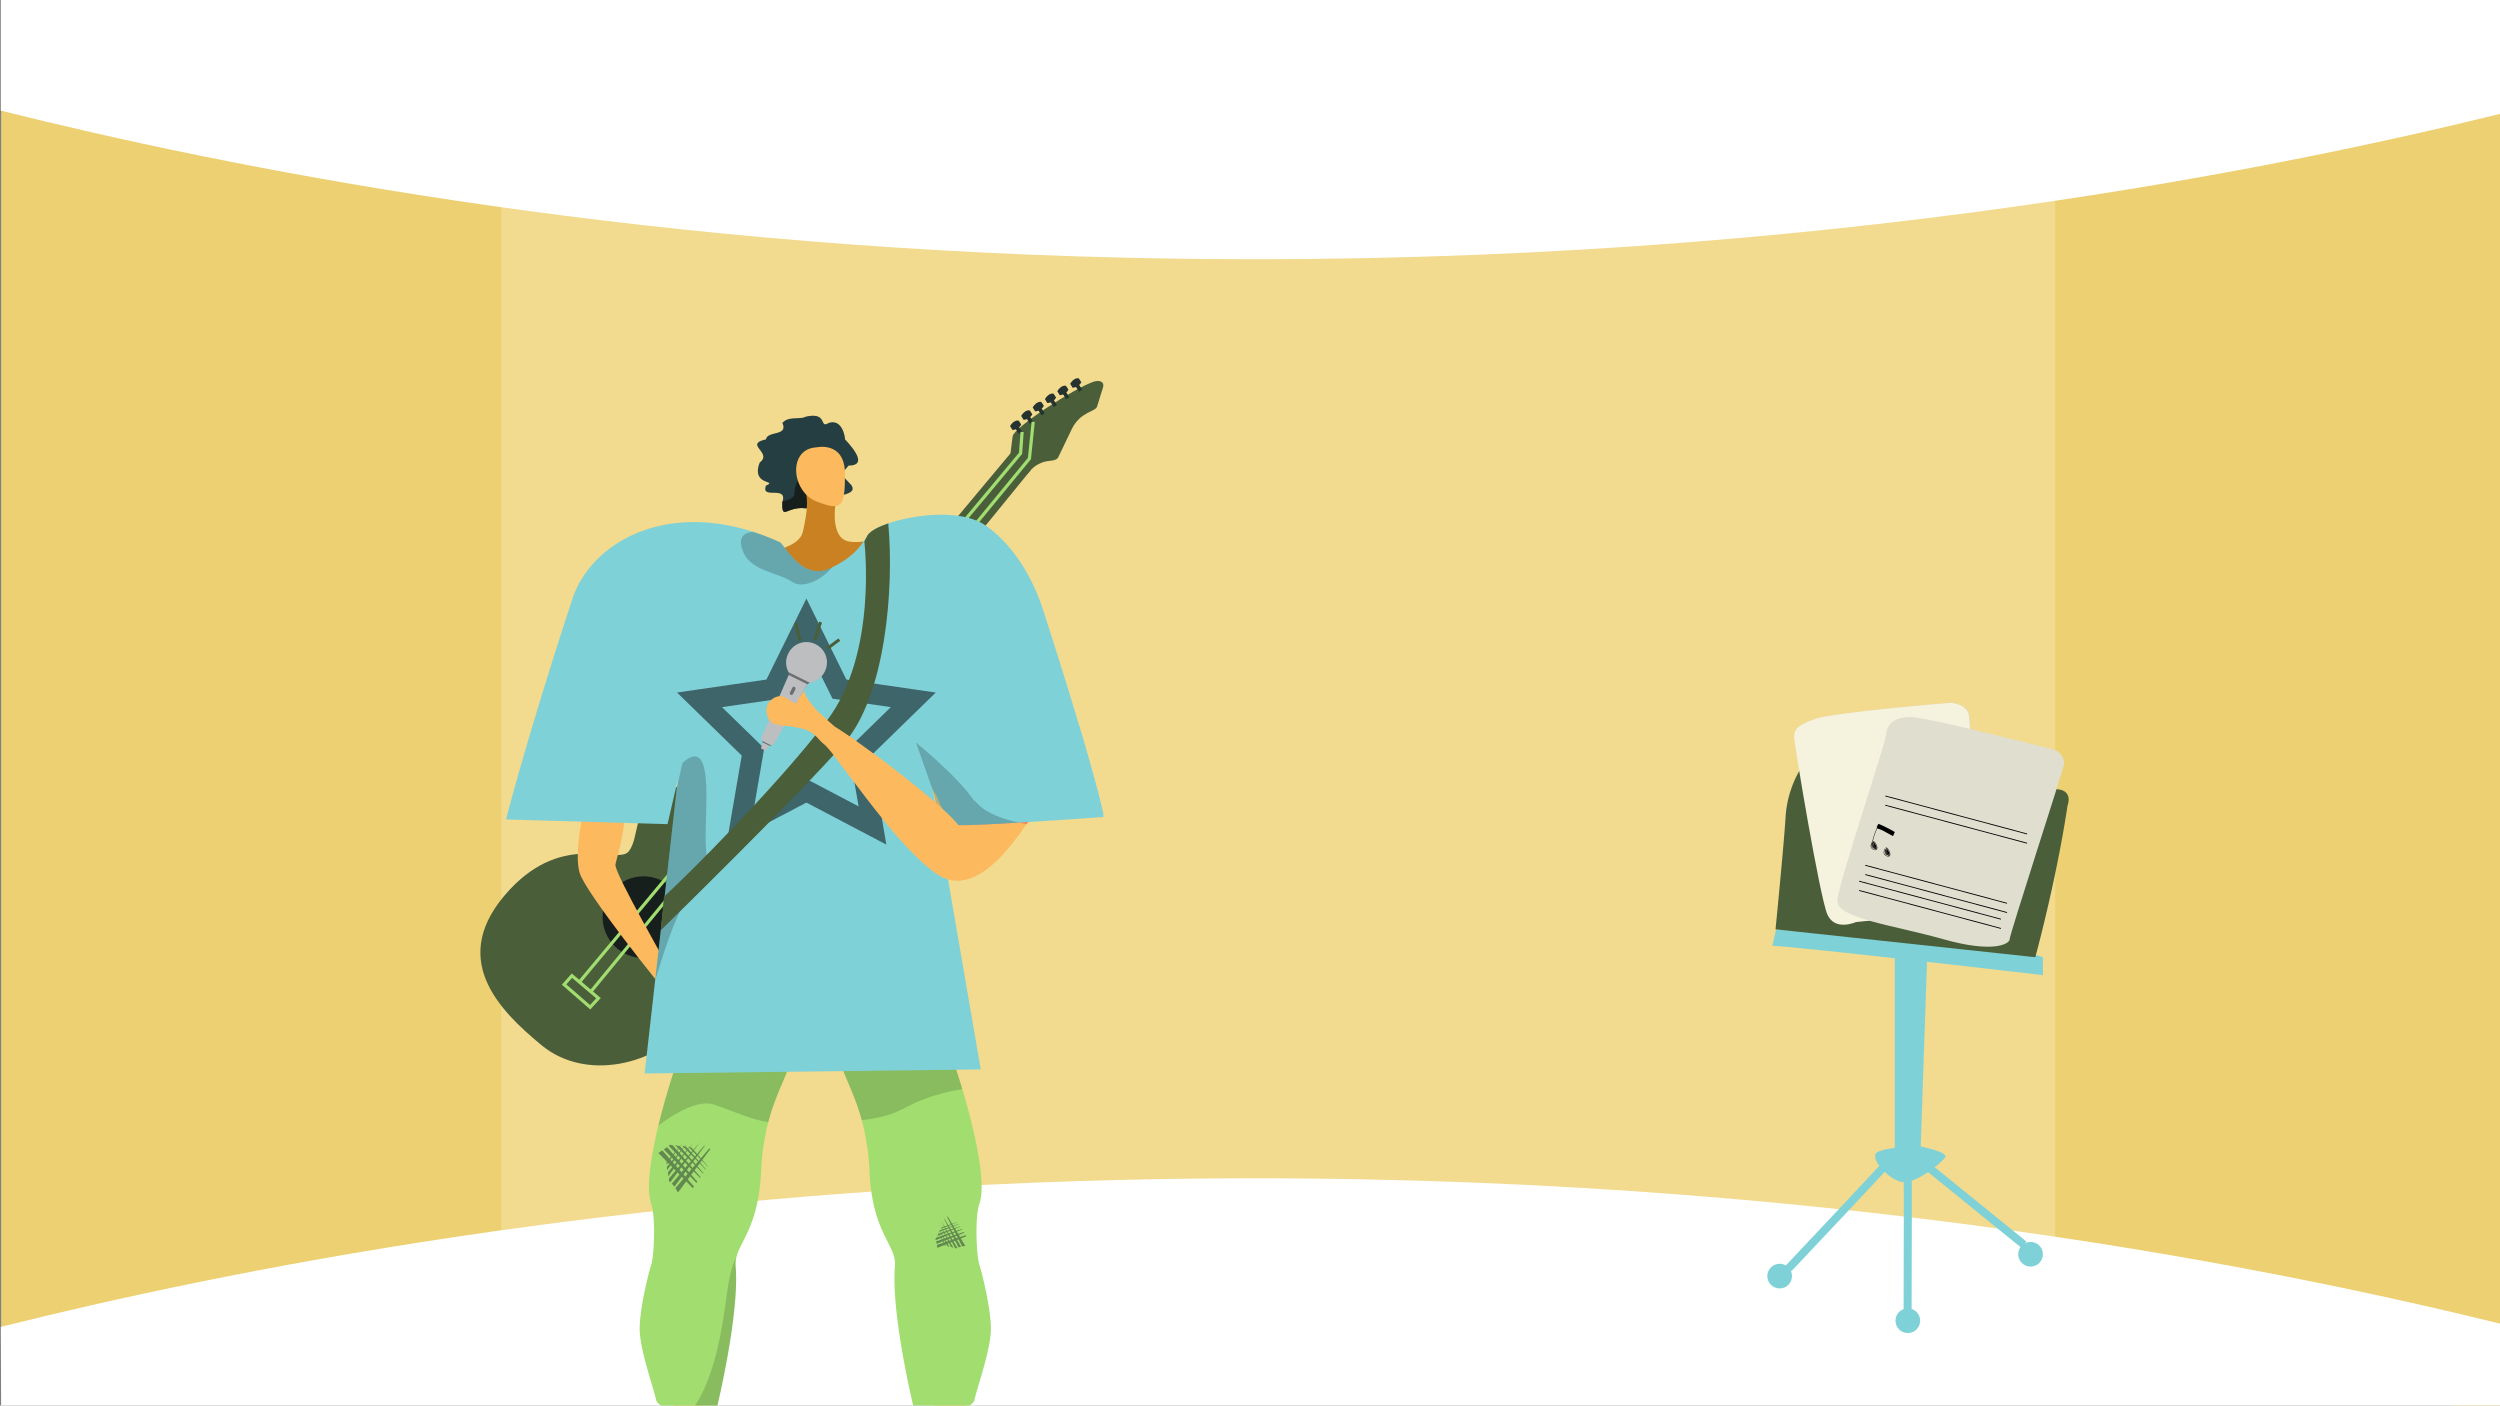 <svg xmlns="http://www.w3.org/2000/svg" xmlns:xlink="http://www.w3.org/1999/xlink" width="1366" height="768" viewBox="0 0 1366 768"><rect x="0" y="0" width="1366" height="768" fill="#808080" stroke="none"/><defs><style>.a,.af,.ah,.ai,.o,.u{fill:none;}.b{clip-path:url(#a);}.c{fill:#f7d45e;}.d{fill:#ffe182;}.e{fill:#c2c2c2;}.e,.w{opacity:0.2;}.f{fill:#fff;}.g{clip-path:url(#b);}.h{fill:#fcb95d;}.ac,.ad,.h,.i,.j,.k,.m,.o,.p,.q,.r,.s,.t,.u,.v,.w{fill-rule:evenodd;}.i{fill:#a1dd6f;}.ab,.j{opacity:0.15;}.ak,.k{fill:#4a5e3a;}.l,.m{fill:#243330;}.n,.q{fill:#171f1c;}.o{stroke:#a1dd70;stroke-width:1.752px;}.af,.ah,.ai,.o,.u{stroke-miterlimit:10;}.p{fill:#243e41;}.r{fill:#c98121;}.s{fill:#f7805c;}.ag,.t{fill:#7fd1d8;}.u{stroke:#3e6569;stroke-width:11.428px;}.x{fill:#6d6e71;}.y{fill:#bcbec0;}.z{fill:#e6e7e8;}.aa{opacity:0.5;}.ac,.ae{fill:#d1d3d4;}.ad{fill:#36a5ad;}.af{stroke:#4a5e3a;stroke-width:1.678px;}.ah,.ai{stroke:#000;}.ah{stroke-width:0.472px;}.ai{stroke-width:0.236px;}.aj{fill:#d8d6c3;}.al{fill:#f5f2dd;}.am{fill:#e0dece;}</style><clipPath id="a"><rect class="a" width="1366" height="768"/></clipPath><clipPath id="b"><rect class="a" width="443" height="599" transform="translate(223 169)"/></clipPath></defs><g class="b"><path class="c" d="M1366.449,16.872V775.336l-242.228-67.586-32.991-6.263,1.636-558.092,29.007-38.07Z"/><path class="c" d="M316.745,125.142,300.694,681.513.649,755.911V5.858L299.494,99.429Z"/><path class="d" d="M698.426,88.742H273.818V706.126h849.165V88.742Z"/><path class="e" d="M1122.883,103.978V87.952H273.718v2.622L.549,5.858v742.9l273.169-67.088V699.45h841.85l8.552,1.608L1366.349,768V16.767Z"/><path class="f" d="M.449,60.451c121.657,30.38,335.7,73.888,615,80.372,352.972,8.194,622.429-47.1,751-78.7V-.329H.449Z"/><path class="f" d="M.449,725c121.657-30.38,335.7-73.888,615-80.372,352.972-8.194,622.429,47.1,751,78.7V772.1L.649,774.944Z"/></g><g class="g"><path class="h" d="M511.086,766.735s-1.315,18.477-3.291,24.476,12.546,4.134,13.187,4.362,11.875-7.179,11.875-7.179-7.193-2.188-4.84-25.045S511.086,766.735,511.086,766.735Z"/><path class="h" d="M384.271,768.231s1.316,18.477,3.291,24.477-12.545,4.134-13.186,4.361S362.5,789.89,362.5,789.89s7.193-2.188,4.84-25.045S384.271,768.231,384.271,768.231Z"/><path class="i" d="M431.223,581.461c-1.495,7-7.34,16.078-11.425,31.653a128.952,128.952,0,0,0-3.966,27.2c-1.287,29.127-11.465,37.85-13.552,46.988a13.969,13.969,0,0,0-.328,4.374c2.279,26.528-10.482,78.537-10.482,78.537s-2.718.232-6.588.36c-9.234.3-25.041-.016-26.336-5.6-1.847-7.923-9.026-27.871-9.026-38.873s4.757-30.31,6.308-34.995,2.566-25.96,0-33.292c-2.926-8.371-.184-25.825,3.933-42.886,4.774-19.765,11.41-38.993,13.257-42.927,0,0,33.092-14.207,40.183-11.473S433.429,571.123,431.223,581.461Z"/><path class="i" d="M541.429,726.1c0,11-7.18,30.95-9.027,38.873s-32.924,5.237-32.924,5.237S486.718,718.2,489,691.675c.968-11.3-12.384-17.7-13.88-51.362a128.083,128.083,0,0,0-4.253-28.279c-4.07-14.919-9.674-23.737-11.137-30.573-2.207-10.338,10.929-18.19,18.021-20.932S517.931,572,517.931,572c1.207,2.567,4.445,11.641,7.883,23.13,6.372,21.316,13.408,50.946,9.307,62.683-2.567,7.332-1.551,28.615,0,33.292S541.429,715.1,541.429,726.1Z"/><path class="j" d="M431.223,581.461c-1.495,7-7.34,16.078-11.425,31.653-8.172-1.056-18.741-5.733-29.3-9.483-8.843-3.134-21.755,4.71-30.734,11.3,4.774-19.765,11.41-38.993,13.257-42.927,0,0,33.092-14.207,40.183-11.473S433.429,571.123,431.223,581.461Z"/><path class="j" d="M525.814,595.132A99.179,99.179,0,0,0,493.4,605.886c-6.748,3.55-14.608,5.325-22.539,6.148-4.07-14.919-9.674-23.737-11.137-30.573-2.207-10.338,10.929-18.19,18.021-20.932S517.931,572,517.931,572C519.138,574.569,522.376,583.643,525.814,595.132Z"/><path class="k" d="M398.588,442.615c-6.811-5.35-24.656-17.948-38.657-10.033s-10.382,25.313-16.44,32.666-35.075-11.3-65.038,20.918c-34.494,37.089-5.827,65.755,17.539,85.006,24.055,19.818,62.386,11.05,81.809-12.525,18.428-22.368,4.151-44.082,11.677-53.217s18.82-10.722,23.532-15.4c4.737-4.7,6.019-7.758,3.122-10.145s-8.953,2.418-15.222-4.188c-6.221-6.556-3.858-17.143,1.281-23.381S401.546,444.94,398.588,442.615Z"/><path class="k" d="M378.937,454.985l13.722,11.3L563.223,256.84l-11.086-9.134Z"/><path class="k" d="M551.874,249.618l1.435-11.216c.621-4.85,33.854-26.414,44.3-29.854,2.907-.956,6.094-.162,5.053,3.186L599.411,222.2c-.883,2.839-9.223,2.732-13.831,12.329l-7.266,15.136c-1.328,2.765-5.225,1.511-9.178,3.153s-5.307,3.281-7.576,5.85S549.916,253.669,551.874,249.618Z"/><rect class="l" width="2.061" height="4.424" transform="matrix(0.841, -0.541, 0.541, 0.841, 587.186, 210.303)"/><path class="m" d="M586.069,211.851a5.831,5.831,0,0,0,4.762-3l-1.31-2.039c-.64-.347-2.858-.265-4.779,2.9Z"/><rect class="l" width="2.062" height="4.424" transform="matrix(0.841, -0.54, 0.54, 0.841, 580.162, 214.372)"/><path class="m" d="M579.046,215.92a5.837,5.837,0,0,0,4.761-3L582.5,210.88c-.638-.347-2.857-.265-4.778,2.9Z"/><rect class="l" width="2.061" height="4.424" transform="translate(573.399 218.674) rotate(-32.695)"/><path class="m" d="M572.283,220.222a5.829,5.829,0,0,0,4.761-3l-1.309-2.04c-.641-.348-2.858-.264-4.779,2.9Z"/><rect class="l" width="2.061" height="4.424" transform="matrix(0.842, -0.54, 0.54, 0.842, 566.706, 223.22)"/><path class="m" d="M565.59,224.768a5.832,5.832,0,0,0,4.761-3l-1.309-2.04c-.64-.347-2.859-.265-4.778,2.9Z"/><rect class="l" width="2.061" height="4.424" transform="translate(560.423 227.848) rotate(-32.695)"/><path class="m" d="M559.307,229.4a5.835,5.835,0,0,0,4.761-3l-1.309-2.04c-.64-.348-2.859-.265-4.78,2.9Z"/><rect class="l" width="2.062" height="4.424" transform="translate(554.348 233.407) rotate(-32.708)"/><path class="m" d="M553.232,234.954a5.826,5.826,0,0,0,4.76-3l-1.309-2.04c-.639-.348-2.857-.264-4.778,2.9Z"/><circle class="n" cx="22.325" cy="22.325" r="22.325" transform="translate(329.271 478.819)"/><path class="o" d="M558.473,236.015l-.832,11.691-241.5,289.426"/><path class="o" d="M322.475,542.282l240.01-291.735,2.062-20.088"/><path class="o" d="M312.5,533.111l14.508,12.305-4.533,4.942-14.259-12.407Z"/><path class="h" d="M319.39,440.93c-.376,1.128-6.02,25.222-2.633,36.126S360.4,538.377,368.3,547.407c0,0-2.423-15.841-2.375-16.968s-29.791-52.393-29.653-57.905c.047-1.881,4.237-12.416,5.717-31.6S319.39,440.93,319.39,440.93Z"/><path class="p" d="M463.649,254.392c-4.2,5.488-5.352,3.342,1.494,10.623,3.084,4.727-4.238,4.795-9.44,7.294a9.935,9.935,0,0,0-2.948,2.01c-2.581,2.228-7.729,2.7-12.619,3.423-10.4-1.249-12.932,7.01-12.633-3.423.041-.135.1-.271.123-.407,2.553-8.816-12.076-.734-9.088-8.571,6.833-3.1-8.367.3-3.423-12.619,7.281-5.434-8.9-9.93,3.423-12.633.8-4.849,12.253-1.617,8.965-8.965,3.288-3.953,9.495-1.685,12.633-3.423,12.538-2.826,7.281,6.724,12.619,3.423,7.077-2.391,8.924,6.737,8.979,8.965C465.8,244.463,474.475,254.392,463.649,254.392Z"/><path class="q" d="M455.7,272.309a9.935,9.935,0,0,0-2.948,2.01c-2.581,2.228-7.729,2.7-12.619,3.423-10.4-1.249-12.932,7.01-12.633-3.423.041-.135.1-.271.123-.407,3.409-.638,6.534-1.883,6.533-4.578-.005-12.164,14.409-13.537,14.409-13.537s3.915,8.267,4.16,9.163C452.85,265.422,454.249,268.859,455.7,272.309Z"/><path class="r" d="M403.766,303.386s32.185-.459,34.943-12.873,3.219-19.186,0-26.375,18.391,7.984,18.391,7.984-2.3,9.655,0,17.011,7.356,7.505,15.173,6.741,0,24.064,0,24.064-28,3.037-30.092,4.047-31.058.369-32.437,0S403.766,303.386,403.766,303.386Z"/><path class="s" d="M394.068,496.317c1.308.1,7.544-2.526,17.516,3.8S431.751,516.33,439.3,514.81s2.491-10.123-1.874-12.011c-3.929-1.7-11.349-3.911-9.742-6.731s5.106-2.5,8.632.01,6.341.092,5.131-1.316-9.954-6.426-12.064-6.848c-1.56-.312-8.652,1.824-12.377.923s-18.526-5.81-18.526-5.81Z"/><path class="h" d="M446.066,244.44s15.632-3.667,15.632,14.536-1.839,20.5-15.632,14.986S430.433,245.265,446.066,244.44Z"/><path class="t" d="M603,445.078l-.272.024c-2.462.232-21.459,2-40.815,3.614-2.1.176-4.2.352-6.285.52-4.565.367-9.05.719-13.24,1.031-11.257.832-20.4,1.367-23.266,1.175l-4.341-9.65-3.67-8.163-1.679-3.734.16,1.647,1.159,6.732L518,480.441l17.877,103.89-183.65,2.223,5.732-50.826,3.1-27.44,2.118-18.732,6.66-59.053.5-4.374-5.6,24.178-88.211-2.566s10.258-41.312,36.258-120.528c9.619-29.327,48.1-52.937,98.813-36.6a133.033,133.033,0,0,1,14.488,5.629c2.494,1.135,12.033,21.443,27.463,14.3.328-.152.656-.3.976-.464,14.087-6.8,17.309-14.551,19.62-17.734,0-.008.008-.016.016-.024.08-.1.152-.191.224-.287,1.623-2.047,5.573-4.214,10.977-6.053,14.68-5,40.151-7.988,53.353,1.278s25.365,26.108,32.252,49.244c11.569,35.531,24.09,77.05,29.862,99.812.1.376.184.736.272,1.088C602.3,442.264,603,445.078,603,445.078Z"/><path class="h" d="M537.447,443.338c-1.687,1.427-2.482,3.748-13.849,7.468-5.016-8.021-51.882-44.4-67.415-53.746-3.457-2.985-7.9-6.869-9.4-8.373-2.567-2.584-7.125-8.4-7.031-9.914s-7.471-7.556-9.211-7.846-2.319,3.189,1.458,4.818,5.147,5.13,3.646,7.825-5.243-3.309-9.311-3.2-9.3,4.357-6.819,11.239,10.138,3.435,20.769,7.037c4.862,1.647,6.76,5.461,9.8,7.855,7.078,5.574,36.63,52.556,60.972,70.437s48.449-26.911,51.241-28.1C562.3,448.839,539.134,441.911,537.447,443.338Z"/><path class="u" d="M440.619,339.96l18.047,36.568,40.355,5.864-29.2,28.464,6.893,40.192-36.094-18.976-36.094,18.976,6.893-40.192-29.2-28.464,40.355-5.864Z"/><path class="v" d="M560.929,450.3c-.647.824-1.471,1.959-2.454,3.31Z"/><path class="w" d="M374.321,493.3c-4.989,6.237-12.657,30.214-16.359,42.431L369.835,430.5l3.079-13.68c19.188-17.214,11,33.02,12.976,48.259S381.093,484.83,374.321,493.3Z"/><path class="w" d="M454.513,310.071c-4.566,5.916-15.247,12-21.379,7.987-9.051-5.916-25.233-5.924-28.056-19.748-1.119-5.469,2.151-7.388,6.508-7.7a133.033,133.033,0,0,1,14.488,5.629c2.494,1.135,12.033,21.443,27.463,14.3C453.865,310.383,454.193,310.231,454.513,310.071Z"/><path class="k" d="M461.565,405.678c-24.634,28.463-100.508,102.61-100.508,102.61l1.719-18.381c.128-.112.255-.232.4-.351,10.322-9.227,61.188-59.677,88.683-95.863,27.88-36.674,20.412-97.822,20.412-97.822s.736-1.5,1.863-3.534c0-.008.008-.016.016-.024.08-.1.152-.191.224-.287,1.623-2.047,5.573-4.214,10.977-6.053C488.676,322.232,483.607,380.213,461.565,405.678Z"/><path class="x" d="M430.862,367.273l.09,1.573-14.5,35.808.224,1.07,3.715,1.844,1.511-.512,19.227-33.161,1.307-.879s-.642-4.333-.523-4.573S430.862,367.273,430.862,367.273Z"/><path class="y" d="M420.621,406.9l-3.56-1.767a1.927,1.927,0,0,1-.909-2.5l14.8-33.79,10.173,5.049-17.964,32.22A1.926,1.926,0,0,1,420.621,406.9Z"/><path class="y" d="M418.331,410.188l-2.5-1.242.843-3.221,3.715,1.844Z"/><path class="y" d="M445.743,352.068l-.2-.1a11.013,11.013,0,0,0-14.761,4.968l-.1.2a11,11,0,0,0,.178,10.136l11.57,5.743a11,11,0,0,0,8.18-5.988l.1-.2A11.013,11.013,0,0,0,445.743,352.068Z"/><rect class="z" width="4.894" height="1.969" rx="0.974" transform="translate(431.163 379.23) rotate(-63.603)"/><rect class="x" width="4.894" height="1.969" rx="0.974" transform="translate(431.163 379.23) rotate(-63.603)"/><path class="s" d="M522.808,449.715a11.394,11.394,0,0,1,.791,1.088Z"/><path class="h" d="M558.475,453.609c-8.251,11.337-27.76,37.777-47.412,23.33-24.345-17.877-53.9-64.865-60.972-70.438-3.046-2.39-4.941-6.2-9.8-7.851a49.191,49.191,0,0,0-11.785-2.119c-.16-.008-.319-.024-.479-.048-3.159-.312-5.613-.759-7.212-2.606a5.05,5.05,0,0,1-.528-.688,7.593,7.593,0,0,1-.767-1.575c-2.391-6.636,2.374-10.817,6.372-11.209.128-.016.264-.024.392-.032h.056c1.751-.048,3.438,1.039,4.917,2.071a3.155,3.155,0,0,0,.863.607c1.287.9,2.359,1.559,3.1,1.024a1.445,1.445,0,0,0,.432-.5,4.422,4.422,0,0,0,.36-.856,4.654,4.654,0,0,0,.152-.663,4.218,4.218,0,0,0,.623-1.024l.024-.024a.114.114,0,0,0-.016.048c.024-.04.04-.072.056-.1s.024-.024.048-.048c.048-.063.1-.119.16-.183q.12-.132.264-.264c.1-.12.224-.232.336-.344.168-.16.328-.32.488-.48a8.731,8.731,0,0,0,1.3-1.623,1.376,1.376,0,0,1,.3.768c-.088,1.511,4.469,7.331,7.035,9.914,1.495,1.5,5.941,5.389,9.395,8.371,11.217,6.748,38.777,27.6,55.111,41.679,1.8,7.747,4.365,19.116,4.117,20.228-.375,1.7,13.36.751,14.863,1.127C531.283,460.349,548.7,456.431,558.475,453.609Z"/><path class="s" d="M562.3,448.836a1.441,1.441,0,0,0-.4.32H561.9a10.833,10.833,0,0,0-.968,1.143c-1.255-.224-2.694-.5-4.253-.831-5,.3-9.866.575-14.288.8-9.058.456-16.238.72-18.789.544V450.8c11.37-3.718,12.161-6.037,13.848-7.468a3.227,3.227,0,0,1,1.895-.144C545.259,443.743,562.3,448.836,562.3,448.836Z"/><path class="t" d="M601.089,437.395c-.088-.352-.176-.712-.272-1.088-2.559-10.092-6.446-23.874-10.987-39.183-8.072.358-16.261-.348-24.264-.748-15.254-.764-30.757-2.042-46.013-.91a10.3,10.3,0,0,1-1.62-.021,21.661,21.661,0,0,1-10.38,3.8,24.461,24.461,0,0,1-6.868-.28c.192,1.151.36,2.318.472,3.494.408,1.639.863,3.278,1.343,4.917,1.343,4.621,2.878,9.21,4.2,13.759.959,3.31,1.95,6.628,2.75,9.994l.072.312.072.1a.025.025,0,0,0,.008.016l1.511,2.071,11.7,16.086.791,1.088v.008c2.551.176,9.731-.088,18.789-.544,4.422-.224,9.291-.5,14.288-.8l5.221-.312h.008C582.3,447.9,603,446.421,603,446.421s-.1-.455-.272-1.319C602.416,443.631,601.857,440.985,601.089,437.395Z"/><path class="w" d="M539.342,443.191a24.035,24.035,0,0,1-5.493-4.357,16.726,16.726,0,0,0-2.036-1.872h0c-8.574-12.739-31.355-31.282-31.355-31.282l9.134,25.862a.025.025,0,0,0,.008.016c.056.256.775,3.254,1.7,7.18a107.436,107.436,0,0,1,11.513,10.977l.791,1.088v.008c2.551.176,9.731-.088,18.789-.544,4.422-.224,9.291-.5,14.288-.8C551.359,448.308,544.683,446.389,539.342,443.191Z"/><g class="aa"><path class="l" d="M387.534,627.509l-.7.817-6.658,7.811-11.147,13.072c.308.459.6.932.88,1.422.179.316.351.635.519.956,2.5-3.344,6.018-8.059,9.564-12.808,2.871-3.862,5.757-7.745,8.126-10.93Q387.827,627.68,387.534,627.509Z"/><path class="l" d="M384.845,625.881l-2.517,2.951-5.315,6.233-9.966,11.683a16.88,16.88,0,0,1,1.424,1.673l8.4-11.245,7.279-9.789.981-1.328Z"/><path class="l" d="M366.223,645.959c2.995-4.007,14.769-19.762,16.13-21.7l-.021-.015-16.825,19.72.011,1.412Q365.88,645.656,366.223,645.959Z"/><path class="l" d="M378.591,624.57c-.277.494-13.534,18.214-13.534,18.214l-.021-2.333Z"/><path class="l" d="M375.261,624.828c-.222.394-10.808,14.545-10.808,14.545l-.021-1.862Z"/><path class="l" d="M372.857,624.758c-.176.314-8.634,11.62-8.634,11.62l-.018-1.487Z"/><path class="l" d="M379.184,648.3,361.9,628.591q-1.075.707-2.181,1.367c5.027,5.15,12.418,12.718,18.808,19.242Q378.856,648.748,379.184,648.3Z"/><path class="l" d="M381.06,645.719l-16.6-18.928q-.864.654-1.756,1.262c4.22,4.325,11.827,12.115,17.89,18.3Z"/><path class="l" d="M382.844,643.23,367.58,625.823l-1.457-.358q-.373.316-.755.621c2.911,2.984,11.346,11.627,17.175,17.569Z"/><path class="l" d="M384.391,640.988l-12.868-14.677-2.6-.638s9.6,9.849,15.266,15.615Z"/><path class="l" d="M385.739,638.926l-10.9-12.425-2.078-.509s8.443,8.658,12.845,13.135Z"/><path class="l" d="M386.926,637.431l-9.14-10.423-1.662-.407s7.328,7.514,10.7,10.935C386.855,637.5,386.89,637.465,386.926,637.431Z"/></g><g class="aa"><path class="l" d="M517.488,664.925l.31.607,2.961,5.8,4.955,9.712c.344-.069.693-.127,1.048-.17.229-.029.458-.052.687-.072l-5.186-8.72-4.433-7.421Z"/><path class="l" d="M515.88,666.106,517,668.3l2.362,4.631,4.428,8.682a10.759,10.759,0,0,1,1.327-.429c-1.082-1.818-2.81-4.724-4.552-7.655l-3.971-6.647-.54-.9Z"/><path class="l" d="M523.126,681.9c-1.621-2.73-8-13.461-8.8-14.731l-.013.009,7.473,14.657.83.337C522.782,682.079,522.952,681.988,523.126,681.9Z"/><path class="l" d="M513.592,669.454c.221.282,7.39,12.361,7.39,12.361l-1.373-.555Z"/><path class="l" d="M512.933,671.469c.177.226,5.9,9.872,5.9,9.872l-1.1-.441Z"/><path class="l" d="M512.308,672.861c.142.18,4.715,7.887,4.715,7.887l-.877-.351Z"/><path class="l" d="M527.647,674.872l-15.753,5.343q.153.8.271,1.611c4.242-1.7,10.475-4.191,15.852-6.351Z"/><path class="l" d="M526.591,673.146l-15.13,5.131q.172.664.313,1.336c3.561-1.424,9.977-3.991,15.078-6.042Z"/><path class="l" d="M525.566,671.495l-13.916,4.719-.564.767c.064.2.123.4.181.594,2.457-.981,9.574-3.827,14.474-5.8Z"/><path class="l" d="M524.627,670.043,512.9,674.021l-1.006,1.369s8.108-3.238,12.865-5.156Z"/><path class="l" d="M523.745,668.752l-9.932,3.368-.8,1.1s7.127-2.847,10.822-4.339C523.8,668.835,523.775,668.793,523.745,668.752Z"/><path class="l" d="M523.157,667.693l-8.332,2.826-.642.875s6.186-2.47,9.01-3.613Z"/></g><path class="ab" d="M401.952,691.675c2.279,26.528-10.482,78.537-10.482,78.537s-2.718.232-6.588.36c.056-.552-6.555-.5-6.186-1.015,15.238-21.3,17.495-59.823,19.612-69.7.487-2.274,1.685-9.2,3.972-12.556A13.969,13.969,0,0,0,401.952,691.675Z"/><path class="ac" d="M572.41,809.844c-6.811.912-20.595-.128-30.621-.687h-.008c-.32-.025-.616-.04-.92-.056-5.229-.28-9.29-.408-10.537-.008-.136.047-.3.088-.5.135-.5.12-1.183.256-2.023.384-7.563,1.176-27.1,2.343-27.336-3.526a14.407,14.407,0,0,1,.32-3.366c.048-.239.1-.479.16-.719.008-.016.008-.024.016-.04.072-.32.152-.648.248-.976.008-.008.008-.008.008-.016,1.727-6.06,5.908-12.464,6.836-11.912,12.409,7.387,24.545-1.352,27.048-3.342.312-.248.472-.392.472-.392s.471.032,1.367.12c.487.056,1.111.128,1.847.216.4.048.831.1,1.3.167.16.024.32.04.48.072q.574.072,1.223.168c.208.032.416.064.639.1h.008c1.176.184,2.487.408,3.934.68.9.168,1.847.352,2.846.559,1.5.3,3.118.664,4.829,1.064.16.048.328.1.488.16.856.264,1.7.559,2.519.863a52.625,52.625,0,0,1,7.875,3.662l.008.008C576.544,799.81,580.813,808.725,572.41,809.844Z"/><path class="ad" d="M564.935,793.166a16.29,16.29,0,0,0-11.681,11.873s-5.341-.983-11.393-1.871c-.52-.072-1.056-.144-1.591-.216-.968-.136-1.951-.272-2.927-.392-.839-.1-1.671-.2-2.478-.287-4.493-.48-8.379-.656-9.642-.056-3.422,1.615-24.674,5.652-24.442.5a2.549,2.549,0,0,1,.16-.719c.008-.016.008-.024.016-.04a6.021,6.021,0,0,0,.248-.976c.008-.008.008-.008.008-.016,1.727-6.06,5.908-12.464,6.836-11.912,12.409,7.387,24.545-1.352,27.048-3.342.312-.248.472-.392.472-.392s.471.032,1.367.12c.487.056,1.111.128,1.847.216.4.048.831.1,1.3.167.16.024.32.04.48.072q.574.072,1.223.168c.208.032.416.064.639.1h.008c1.176.184,2.487.408,3.934.68.9.168,1.847.352,2.846.559,1.5.3,3.118.664,4.829,1.064.16.048.328.1.488.16.856.264,1.7.559,2.519.863a52.625,52.625,0,0,1,7.875,3.662Z"/><path class="ae" d="M541.789,786.066c-.232.216-.56.528-.96.936a23.792,23.792,0,0,0-3.757,4.8,11.277,11.277,0,0,0-.872,1.871c-.088.248-.16.5-.224.759l-2.326-.567a12.168,12.168,0,0,1,1.215-3.023v-.008a17.882,17.882,0,0,1,1.127-1.8,26.573,26.573,0,0,1,2.791-3.382c.4.048.831.1,1.3.167.16.024.32.04.48.072Q541.14,785.97,541.789,786.066Z"/><path class="ae" d="M549.216,787.409c-1.335,1.256-4.765,4.758-5.588,8.164l-2.335-.568c.776-3.2,3.3-6.292,5.077-8.155C547.273,787.018,548.217,787.2,549.216,787.409Z"/><path class="ae" d="M557.052,789.5c-1.559,1.551-4.31,4.621-5.037,7.628l-2.327-.568c.736-3.07,3.094-6.044,4.845-7.923C555.389,788.9,556.228,789.192,557.052,789.5Z"/><path class="y" d="M537.343,802.56a9.848,9.848,0,0,1-1.886,1.216,13.705,13.705,0,0,0-5.637,5.452c-1.415,2.463-1.855,4.942-1.359,6.245l-1.495.567c-.592-1.551-.3-3.965.831-6.428a15.464,15.464,0,0,1,6.94-7.267c.04-.024.088-.048.128-.072,3.982-2.071,3.326-4.446,1.335-8.6q-.168-.36-.36-.744c-.224-.456-.447-.919-.663-1.383-.112-.24-.216-.48-.312-.712a5.639,5.639,0,0,1-.24-4.317,3.675,3.675,0,0,1,.472-.807c.312-.248.472-.392.472-.392s.471.032,1.367.12l.216.631a2.039,2.039,0,0,0-1.072,1.1,3.213,3.213,0,0,0-.088,1.871,7.872,7.872,0,0,0,.624,1.83l.456.936c.072.144.136.288.207.424C539.062,795.884,540.9,799.65,537.343,802.56Z"/><path class="y" d="M546,794.725a29.961,29.961,0,0,1-2.039,4.054,21.637,21.637,0,0,0-2.1,4.389,6.9,6.9,0,0,0,.631,5.6l-.7.384h-.008l-.7.375c-.08-.144-.152-.288-.224-.431a8.32,8.32,0,0,1-.591-6.149,22.146,22.146,0,0,1,2.3-4.965,27.241,27.241,0,0,0,1.935-3.83,4.309,4.309,0,0,0,.272-1.327,4.9,4.9,0,0,0-.935-2.958,11.188,11.188,0,0,0-3.015-2.87c-.383-.256-.631-.4-.647-.408l.384-.7q.574.072,1.223.168c.208.032.416.064.639.1h.008a12.89,12.89,0,0,1,2.439,2.367,7.7,7.7,0,0,1,1.239,2.3A5.725,5.725,0,0,1,546,794.725Z"/><path class="ac" d="M323.659,812.58c6.812.911,20.6-.128,30.622-.688h.008c.319-.024.615-.04.919-.056,5.229-.28,9.29-.408,10.538-.008.136.048.3.088.5.136.5.12,1.184.256,2.023.384,7.564,1.175,27.1,2.342,27.336-3.526a14.4,14.4,0,0,0-.32-3.366c-.048-.24-.1-.48-.16-.72-.008-.016-.008-.024-.016-.04-.072-.32-.152-.647-.248-.975-.008-.008-.008-.008-.008-.016-1.727-6.061-5.908-12.465-6.836-11.913-12.408,7.388-24.545-1.351-27.047-3.342-.312-.248-.472-.392-.472-.392s-.472.032-1.367.12c-.488.056-1.112.128-1.847.216-.4.048-.832.1-1.3.168-.16.024-.32.04-.48.072q-.576.072-1.223.168c-.208.032-.416.064-.64.1h-.008c-1.175.184-2.487.407-3.934.679-.9.168-1.847.352-2.846.56-1.5.3-3.118.664-4.829,1.063-.16.048-.328.1-.488.16-.855.264-1.7.56-2.518.864a52.389,52.389,0,0,0-7.876,3.662l-.008.008C319.525,802.546,315.256,811.46,323.659,812.58Z"/><path class="ad" d="M331.134,795.9a16.288,16.288,0,0,1,11.681,11.872s5.341-.983,11.394-1.87c.519-.072,1.055-.144,1.591-.216.967-.136,1.95-.272,2.926-.392.839-.1,1.671-.2,2.478-.288,4.494-.48,8.379-.656,9.643-.056,3.422,1.615,24.673,5.653,24.441.5a2.555,2.555,0,0,0-.16-.72c-.008-.016-.008-.024-.016-.04a6.009,6.009,0,0,1-.248-.975c-.008-.008-.008-.008-.008-.016-1.727-6.061-5.908-12.465-6.836-11.913-12.408,7.388-24.545-1.351-27.047-3.342-.312-.248-.472-.392-.472-.392s-.472.032-1.367.12c-.488.056-1.112.128-1.847.216-.4.048-.832.1-1.3.168-.16.024-.32.04-.48.072q-.576.072-1.223.168c-.208.032-.416.064-.64.1h-.008c-1.175.184-2.487.407-3.934.679-.9.168-1.847.352-2.846.56-1.5.3-3.118.664-4.829,1.063-.16.048-.328.1-.488.16-.855.264-1.7.56-2.518.864a52.389,52.389,0,0,0-7.876,3.662Z"/><path class="ae" d="M354.281,788.8c.231.216.559.527.959.935a23.857,23.857,0,0,1,3.758,4.8,11.393,11.393,0,0,1,.871,1.871c.088.248.16.5.224.76l2.327-.568a12.206,12.206,0,0,0-1.216-3.022v-.008a17.729,17.729,0,0,0-1.127-1.8,26.645,26.645,0,0,0-2.79-3.382c-.4.048-.832.1-1.3.168-.16.024-.32.04-.48.072Q354.928,788.706,354.281,788.8Z"/><path class="ae" d="M346.853,790.145c1.335,1.255,4.765,4.757,5.589,8.163l2.334-.568c-.775-3.2-3.3-6.292-5.077-8.155C348.8,789.753,347.852,789.937,346.853,790.145Z"/><path class="ae" d="M339.018,792.232c1.559,1.551,4.309,4.621,5.037,7.627l2.326-.568c-.735-3.07-3.094-6.044-4.845-7.923C340.681,791.632,339.841,791.928,339.018,792.232Z"/><line class="af" x1="2.281" y1="9.682" transform="translate(434.771 340.334)"/><line class="af" y1="9.84" x2="3.149" transform="translate(445.199 339.884)"/><line class="af" y1="5.01" x2="6.739" transform="translate(451.862 349.478)"/></g><path class="ag" d="M1052.95,524.514l-3.631,106.862s-9.337,5.707-14.006,1.038V520.364Z"/><rect class="ag" width="4.38" height="72.821" transform="matrix(0.63, -0.777, 0.777, 0.63, 1047.937, 635.954)"/><path class="ag" d="M1044.506,715.94c.026-7.764.252-75.926-.011-78.556l-4.358.434,2.179-.217-2.179.21c.18,2.181.093,47.91-.011,78.114Z"/><circle class="ag" cx="6.744" cy="6.744" r="6.744" transform="translate(1102.75 678.583)"/><circle class="ag" cx="6.744" cy="6.744" r="6.744" transform="translate(1035.688 714.895)"/><path d="M1113.7,447.4l-5.533,15.678-3.689-1.614,6.456-15.217Z"/><line class="ah" x1="77.467" y1="20.75" transform="translate(1033.469 426.228)"/><line class="ah" x1="77.467" y1="20.75" transform="translate(1033.469 431.285)"/><path d="M1099.407,493.975l-5.533,15.678-3.689-1.614,6.456-15.217Z"/><path class="ai" d="M1097.365,475.355a.817.817,0,0,1-.345,1.476l.134-1.353a.978.978,0,0,1,.3,1.576.53.53,0,1,1,.274-1.018,1.953,1.953,0,0,0-1.466-1.879,2.709,2.709,0,0,0-2.4.627,3.669,3.669,0,0,0-.584,4.665,4.156,4.156,0,0,0,4.534,1.577,4.8,4.8,0,0,0,3.23-3.667,8.571,8.571,0,0,0-1.214-5.442,26.373,26.373,0,0,1-2.447-5.116,5.279,5.279,0,0,1,1.133-5.278,1.88,1.88,0,0,1,1.386-.565,1.984,1.984,0,0,1,1.456,1.3c.948,2.149.089,4.624-.77,6.81l-4.99,12.7a5.434,5.434,0,0,0-.542,2.4,1.868,1.868,0,0,0,1.461,1.765c.823.093,1.623-.924,1.151-1.6a.47.47,0,0,0-.654-.522.873.873,0,0,0,.386,1.144.5.5,0,0,0,.491-.483"/><path class="ai" d="M1109.217,430.565a.817.817,0,0,1-.345,1.476l.135-1.354a.978.978,0,0,1,.3,1.577.53.53,0,1,1,.275-1.018,1.954,1.954,0,0,0-1.466-1.879,2.712,2.712,0,0,0-2.4.627,3.67,3.67,0,0,0-.583,4.665,4.156,4.156,0,0,0,4.534,1.577,4.8,4.8,0,0,0,3.23-3.667,8.571,8.571,0,0,0-1.215-5.442,26.433,26.433,0,0,1-2.446-5.116,5.279,5.279,0,0,1,1.132-5.278,1.883,1.883,0,0,1,1.386-.565,1.983,1.983,0,0,1,1.456,1.3c.949,2.15.09,4.625-.77,6.811l-4.99,12.695a5.445,5.445,0,0,0-.542,2.4,1.868,1.868,0,0,0,1.462,1.765c.822.093,1.623-.924,1.151-1.6a.47.47,0,0,0-.654-.522.872.872,0,0,0,.385,1.144.5.5,0,0,0,.492-.483"/><path class="ai" d="M1088.344,459.988l-3.358,8.524c-.343.868-.65,1.96-.019,2.648a1.536,1.536,0,0,0,2.437-.762,2.229,2.229,0,0,0-1.421-2.469c-.3-.119-.81.084-.61.331"/><path class="ai" d="M1086.853,468.556l-.044,1.716-.486-1.024"/><path class="ai" d="M1086.593,469.267a.954.954,0,0,0-1.326-.572"/><path class="ai" d="M1085.907,468.95a.9.9,0,0,0-1.361-.091"/><path class="ai" d="M1088.19,459.923c-.255-.608-1.206-.6-1.668-.13a2.747,2.747,0,0,0-.583,1.844,3.92,3.92,0,0,1-.384,1.917c-.307.493-1.1.772-1.441.3"/><path class="ai" d="M1088.629,459.988l-3.359,8.524c-.342.868-.649,1.96-.019,2.648a1.536,1.536,0,0,0,2.437-.762,2.229,2.229,0,0,0-1.421-2.469c-.295-.119-.81.084-.61.331"/><path class="ai" d="M1087.137,468.556l-.044,1.716-.485-1.024"/><path class="ai" d="M1086.877,469.267a.953.953,0,0,0-1.326-.572"/><path class="ai" d="M1086.191,468.95a.9.9,0,0,0-1.361-.091"/><path class="ai" d="M1088.474,459.923c-.255-.608-1.206-.6-1.668-.13a2.746,2.746,0,0,0-.583,1.844,3.9,3.9,0,0,1-.384,1.917c-.306.493-1.1.772-1.441.3"/><path class="ai" d="M1080.39,413.281l-3.359,8.524c-.342.868-.649,1.96-.018,2.648a1.536,1.536,0,0,0,2.437-.762,2.228,2.228,0,0,0-1.421-2.469c-.3-.119-.811.084-.61.331"/><path class="ai" d="M1078.9,421.849l-.044,1.716-.486-1.024"/><path class="ai" d="M1078.638,422.56a.953.953,0,0,0-1.326-.572"/><path class="ai" d="M1077.953,422.242a.9.9,0,0,0-1.361-.09"/><path class="ai" d="M1080.236,413.216c-.256-.608-1.207-.6-1.668-.13a2.745,2.745,0,0,0-.583,1.843,3.92,3.92,0,0,1-.384,1.918c-.307.493-1.1.772-1.441.3"/><path class="ai" d="M1080.675,413.281l-3.359,8.524c-.343.868-.65,1.96-.019,2.648a1.536,1.536,0,0,0,2.437-.762,2.228,2.228,0,0,0-1.421-2.469c-.3-.119-.81.084-.61.331"/><path class="ai" d="M1079.183,421.849l-.044,1.716-.485-1.024"/><path class="ai" d="M1078.923,422.56a.953.953,0,0,0-1.326-.572"/><path class="ai" d="M1078.237,422.242a.9.9,0,0,0-1.361-.09"/><path class="ai" d="M1080.52,413.216c-.255-.608-1.206-.6-1.668-.13a2.744,2.744,0,0,0-.583,1.843,3.9,3.9,0,0,1-.384,1.918c-.307.493-1.1.772-1.441.3"/><path class="ai" d="M1054.923,451.986l-3.359,8.524c-.342.869-.649,1.96-.018,2.648a1.535,1.535,0,0,0,2.437-.761,2.228,2.228,0,0,0-1.421-2.469c-.3-.12-.811.083-.61.33"/><path class="ai" d="M1053.432,460.555l-.044,1.715-.486-1.024"/><path class="ai" d="M1053.171,461.266a.952.952,0,0,0-1.325-.573"/><path class="ai" d="M1052.486,460.948a.9.9,0,0,0-1.361-.09"/><path class="ai" d="M1054.769,451.922c-.256-.609-1.207-.6-1.668-.131a2.748,2.748,0,0,0-.583,1.844,3.921,3.921,0,0,1-.384,1.918c-.307.492-1.1.772-1.441.3"/><path class="ai" d="M1055.208,451.986l-3.359,8.524c-.342.869-.65,1.96-.019,2.648a1.535,1.535,0,0,0,2.437-.761,2.228,2.228,0,0,0-1.421-2.469c-.295-.12-.81.083-.61.33"/><path class="ai" d="M1053.716,460.555l-.044,1.715-.485-1.024"/><path class="ai" d="M1053.456,461.266a.953.953,0,0,0-1.326-.573"/><path class="ai" d="M1052.77,460.948a.9.9,0,0,0-1.361-.09"/><path class="ai" d="M1055.053,451.922c-.255-.609-1.206-.6-1.668-.131a2.748,2.748,0,0,0-.583,1.844,3.9,3.9,0,0,1-.384,1.918c-.307.492-1.1.772-1.441.3"/><path class="ai" d="M1051.18,399.672l-3.358,8.524c-.343.869-.65,1.96-.019,2.649a1.536,1.536,0,0,0,2.437-.762,2.228,2.228,0,0,0-1.421-2.469c-.295-.119-.81.083-.61.331"/><path class="ai" d="M1049.689,408.241l-.044,1.715-.486-1.023"/><path class="ai" d="M1049.429,408.952a.953.953,0,0,0-1.326-.572"/><path class="ai" d="M1048.743,408.634a.9.9,0,0,0-1.361-.09"/><path class="ai" d="M1051.026,399.608c-.255-.608-1.206-.6-1.668-.131a2.749,2.749,0,0,0-.583,1.844,3.912,3.912,0,0,1-.384,1.918c-.307.493-1.1.772-1.441.3"/><path class="ai" d="M1051.465,399.672l-3.359,8.524c-.342.869-.649,1.96-.019,2.649a1.536,1.536,0,0,0,2.437-.762,2.229,2.229,0,0,0-1.421-2.469c-.3-.119-.81.083-.61.331"/><path class="ai" d="M1049.973,408.241l-.044,1.715-.485-1.023"/><path class="ai" d="M1049.713,408.952a.953.953,0,0,0-1.326-.572"/><path class="ai" d="M1049.027,408.634a.9.9,0,0,0-1.361-.09"/><path class="ai" d="M1051.31,399.608c-.255-.608-1.206-.6-1.668-.131a2.75,2.75,0,0,0-.583,1.844,3.9,3.9,0,0,1-.384,1.918c-.306.493-1.1.772-1.44.3"/><path class="ai" d="M1042.471,405.277l-3.359,8.524c-.342.869-.649,1.96-.018,2.648a1.535,1.535,0,0,0,2.437-.761,2.228,2.228,0,0,0-1.421-2.469c-.3-.12-.811.083-.61.33"/><path class="ai" d="M1040.98,413.846l-.044,1.715-.486-1.024"/><path class="ai" d="M1040.719,414.556a.953.953,0,0,0-1.326-.572"/><path class="ai" d="M1040.034,414.239a.9.9,0,0,0-1.361-.09"/><path class="ai" d="M1042.317,405.213c-.256-.609-1.207-.6-1.668-.131a2.747,2.747,0,0,0-.583,1.844,3.923,3.923,0,0,1-.384,1.918c-.307.492-1.1.772-1.441.3"/><path class="ai" d="M1042.756,405.277,1039.4,413.8c-.343.869-.65,1.96-.019,2.648a1.535,1.535,0,0,0,2.437-.761,2.228,2.228,0,0,0-1.421-2.469c-.3-.12-.81.083-.61.33"/><path class="ai" d="M1041.264,413.846l-.044,1.715-.485-1.024"/><path class="ai" d="M1041,414.556a.954.954,0,0,0-1.326-.572"/><path class="ai" d="M1040.318,414.239a.9.9,0,0,0-1.361-.09"/><path class="ai" d="M1042.6,405.213c-.255-.609-1.206-.6-1.668-.131a2.748,2.748,0,0,0-.583,1.844,3.9,3.9,0,0,1-.384,1.918c-.307.492-1.1.772-1.441.3"/><path class="ai" d="M1044.729,448.388l-3.359,8.524c-.343.869-.65,1.96-.019,2.649a1.536,1.536,0,0,0,2.437-.762,2.228,2.228,0,0,0-1.421-2.469c-.295-.12-.81.083-.61.33"/><path class="ai" d="M1043.237,456.957l-.044,1.715-.486-1.023"/><path class="ai" d="M1042.977,457.668a.955.955,0,0,0-1.326-.573"/><path class="ai" d="M1042.291,457.35a.9.9,0,0,0-1.361-.09"/><path class="ai" d="M1044.574,448.324c-.255-.608-1.206-.6-1.668-.131a2.749,2.749,0,0,0-.583,1.844,3.9,3.9,0,0,1-.384,1.918c-.307.493-1.1.772-1.441.3"/><path class="ai" d="M1045.013,448.388l-3.359,8.524c-.342.869-.649,1.96-.019,2.649a1.536,1.536,0,0,0,2.437-.762,2.227,2.227,0,0,0-1.421-2.469c-.294-.12-.81.083-.609.33"/><path class="ai" d="M1043.522,456.957l-.045,1.715-.485-1.023"/><path class="ai" d="M1043.261,457.668a.954.954,0,0,0-1.326-.573"/><path class="ai" d="M1042.575,457.35a.9.9,0,0,0-1.361-.09"/><path class="ai" d="M1044.858,448.324c-.255-.608-1.206-.6-1.668-.131a2.76,2.76,0,0,0-.583,1.844,3.9,3.9,0,0,1-.384,1.918c-.306.493-1.1.772-1.44.3"/><path class="ai" d="M1069.953,469.43a28.517,28.517,0,0,1,3-9.029"/><path class="ai" d="M1065.233,455.934l-.174.865"/><path class="ai" d="M1065.917,455.932a38.014,38.014,0,0,0-3.834,11.582"/><path d="M1074.244,459.551a.355.355,0,0,0,.492.087,79.188,79.188,0,0,0-8.622-4.343.368.368,0,0,0-.282-.039.373.373,0,0,0-.17.241l-.746,2.136a19.738,19.738,0,0,1,4.948,2.14l3.735,2.04a.246.246,0,0,0,.2.042.241.241,0,0,0,.112-.144l.869-2.02"/><path class="ai" d="M1062.3,465.3c-.431.99-.845,2.2-.229,3.083a2.843,2.843,0,0,0,1.512.942,1.428,1.428,0,0,0,.973.066c.553-.229.626-.986.511-1.573a5.391,5.391,0,0,0-1.5-2.793c-.233-.23-.69-.4-.826-.1"/><path class="ai" d="M1064.5,467.531a3.54,3.54,0,0,1,.194,1.432,1.19,1.19,0,0,1-.3-1.937,1.909,1.909,0,0,1,.058,2.017,1.78,1.78,0,0,1-.456-2.769,2.784,2.784,0,0,1,.386,1.65c-.016.2-.1.445-.3.472a.437.437,0,0,1-.352-.18,1.754,1.754,0,0,1-.053-2.215,2.584,2.584,0,0,1,.426,2.241c-.072.255-.292.549-.539.453a.477.477,0,0,1-.213-.2,2.575,2.575,0,0,1,.168-2.958,2.546,2.546,0,0,1,.438,2.239.906.906,0,0,1-.548.676.747.747,0,0,1-.827-.539,2.168,2.168,0,0,1,.013-1.076l.228-1.258a.531.531,0,0,1,.175-.367c.286-.191.568.251.631.589l.182.969a1.16,1.16,0,0,1,.01.567.717.717,0,0,1-1.077.261,1.166,1.166,0,0,1-.358-1.17,3.437,3.437,0,0,1,.57-1.151,2.626,2.626,0,0,1,.232,2.784"/><path class="ai" d="M1069.388,468.824c-.431.99-.845,2.2-.229,3.082a2.831,2.831,0,0,0,1.512.942,1.422,1.422,0,0,0,.973.066c.553-.229.626-.985.511-1.572a5.388,5.388,0,0,0-1.5-2.794c-.233-.229-.69-.4-.825-.1"/><path class="ai" d="M1071.589,471.06a3.555,3.555,0,0,1,.2,1.431,1.189,1.189,0,0,1-.3-1.936,1.908,1.908,0,0,1,.057,2.017,1.781,1.781,0,0,1-.456-2.769,2.788,2.788,0,0,1,.387,1.649c-.017.2-.1.446-.3.473a.435.435,0,0,1-.352-.181,1.754,1.754,0,0,1-.053-2.215,2.589,2.589,0,0,1,.427,2.241c-.073.256-.292.55-.54.454a.48.48,0,0,1-.213-.2,2.575,2.575,0,0,1,.168-2.958,2.549,2.549,0,0,1,.438,2.24.911.911,0,0,1-.547.676.747.747,0,0,1-.828-.539,2.173,2.173,0,0,1,.013-1.077l.228-1.257a.532.532,0,0,1,.175-.368c.286-.191.568.252.631.59l.182.969a1.148,1.148,0,0,1,.01.567.717.717,0,0,1-1.077.261,1.166,1.166,0,0,1-.358-1.17,3.449,3.449,0,0,1,.57-1.152,2.628,2.628,0,0,1,.232,2.785"/><path class="ai" d="M1064.04,424.489a28.5,28.5,0,0,1,3-9.028"/><path class="ai" d="M1059.32,410.994l-.174.864"/><path class="ai" d="M1060,410.992a38.008,38.008,0,0,0-3.834,11.581"/><path d="M1068.331,414.61a.354.354,0,0,0,.492.088,79.008,79.008,0,0,0-8.622-4.343.279.279,0,0,0-.452.2l-.746,2.136a19.714,19.714,0,0,1,4.947,2.14l3.736,2.039a.183.183,0,0,0,.314-.1l.869-2.02"/><path class="ai" d="M1056.388,420.355c-.431.99-.846,2.2-.229,3.082a2.831,2.831,0,0,0,1.512.942,1.422,1.422,0,0,0,.973.066c.553-.229.626-.985.511-1.572a5.4,5.4,0,0,0-1.5-2.794c-.233-.229-.69-.4-.826-.1"/><path class="ai" d="M1058.589,422.591a3.535,3.535,0,0,1,.194,1.431,1.189,1.189,0,0,1-.3-1.936,1.908,1.908,0,0,1,.058,2.017,1.78,1.78,0,0,1-.456-2.769,2.782,2.782,0,0,1,.386,1.65c-.016.2-.1.445-.3.472a.434.434,0,0,1-.351-.181,1.754,1.754,0,0,1-.053-2.215,2.585,2.585,0,0,1,.426,2.241c-.072.256-.292.55-.54.454a.482.482,0,0,1-.212-.205,2.575,2.575,0,0,1,.168-2.958,2.549,2.549,0,0,1,.438,2.24.91.91,0,0,1-.548.676.747.747,0,0,1-.827-.539,2.173,2.173,0,0,1,.013-1.077l.228-1.257a.532.532,0,0,1,.175-.368c.286-.191.568.252.631.59l.182.969a1.159,1.159,0,0,1,.01.567.717.717,0,0,1-1.077.261,1.166,1.166,0,0,1-.358-1.17,3.43,3.43,0,0,1,.57-1.152,2.628,2.628,0,0,1,.232,2.785"/><path class="ai" d="M1063.475,423.884c-.431.989-.845,2.2-.229,3.082a2.83,2.83,0,0,0,1.512.942,1.421,1.421,0,0,0,.973.066c.553-.229.626-.985.511-1.573a5.388,5.388,0,0,0-1.5-2.793c-.233-.229-.69-.4-.826-.1"/><path class="ai" d="M1065.676,426.12a3.55,3.55,0,0,1,.195,1.431,1.189,1.189,0,0,1-.3-1.936,1.909,1.909,0,0,1,.057,2.016,1.78,1.78,0,0,1-.456-2.769,2.792,2.792,0,0,1,.387,1.65c-.017.2-.1.446-.3.473a.435.435,0,0,1-.352-.181,1.754,1.754,0,0,1-.053-2.215,2.588,2.588,0,0,1,.427,2.241c-.073.256-.293.549-.54.454a.48.48,0,0,1-.213-.2,2.575,2.575,0,0,1,.168-2.958,2.547,2.547,0,0,1,.438,2.239.91.91,0,0,1-.548.677.748.748,0,0,1-.827-.539,2.172,2.172,0,0,1,.013-1.077l.228-1.258a.532.532,0,0,1,.175-.367c.286-.191.568.252.631.589l.182.97a1.144,1.144,0,0,1,.01.566.716.716,0,0,1-1.077.262,1.167,1.167,0,0,1-.358-1.17,3.442,3.442,0,0,1,.57-1.152,2.628,2.628,0,0,1,.232,2.785"/><path class="ai" d="M1096.928,423.841a28.525,28.525,0,0,1,3-9.029"/><path class="ai" d="M1092.208,410.346l-.174.864"/><path class="ai" d="M1092.892,410.344a38.011,38.011,0,0,0-3.834,11.581"/><path d="M1101.219,413.962a.353.353,0,0,0,.492.087,79.383,79.383,0,0,0-8.622-4.343.373.373,0,0,0-.282-.039.378.378,0,0,0-.17.241l-.746,2.136a19.778,19.778,0,0,1,4.948,2.141l3.735,2.039a.246.246,0,0,0,.2.042.239.239,0,0,0,.112-.143l.869-2.02"/><path class="ai" d="M1089.276,419.707c-.431.989-.845,2.2-.229,3.082a2.831,2.831,0,0,0,1.512.942,1.422,1.422,0,0,0,.973.066c.553-.229.626-.985.511-1.573a5.394,5.394,0,0,0-1.5-2.793c-.233-.229-.69-.4-.826-.1"/><path class="ai" d="M1091.477,421.943a3.533,3.533,0,0,1,.194,1.431,1.189,1.189,0,0,1-.3-1.936,1.907,1.907,0,0,1,.058,2.016,1.78,1.78,0,0,1-.456-2.769,2.784,2.784,0,0,1,.386,1.65c-.016.2-.1.446-.3.473a.435.435,0,0,1-.352-.181,1.753,1.753,0,0,1-.053-2.215,2.584,2.584,0,0,1,.426,2.241c-.072.256-.292.549-.539.454a.479.479,0,0,1-.213-.2,2.575,2.575,0,0,1,.168-2.958,2.547,2.547,0,0,1,.438,2.239.91.91,0,0,1-.548.677.748.748,0,0,1-.827-.539,2.172,2.172,0,0,1,.013-1.077l.228-1.258a.532.532,0,0,1,.175-.367c.286-.191.568.252.631.59l.182.969a1.154,1.154,0,0,1,.01.566.717.717,0,0,1-1.077.262,1.167,1.167,0,0,1-.358-1.17,3.439,3.439,0,0,1,.57-1.152,2.628,2.628,0,0,1,.232,2.785"/><path class="ai" d="M1096.363,423.236c-.431.989-.845,2.2-.229,3.082a2.837,2.837,0,0,0,1.512.942,1.428,1.428,0,0,0,.973.066c.553-.229.626-.985.511-1.573a5.385,5.385,0,0,0-1.5-2.793c-.233-.23-.69-.4-.826-.1"/><path class="ai" d="M1098.564,425.471a3.557,3.557,0,0,1,.2,1.432,1.189,1.189,0,0,1-.3-1.936,1.907,1.907,0,0,1,.057,2.016,1.78,1.78,0,0,1-.456-2.769,2.791,2.791,0,0,1,.387,1.65c-.017.2-.1.446-.3.472a.434.434,0,0,1-.352-.18,1.754,1.754,0,0,1-.053-2.215,2.587,2.587,0,0,1,.427,2.241c-.073.255-.292.549-.54.454a.479.479,0,0,1-.213-.2,2.575,2.575,0,0,1,.168-2.958,2.547,2.547,0,0,1,.438,2.239.911.911,0,0,1-.547.677.748.748,0,0,1-.828-.539,2.172,2.172,0,0,1,.013-1.077l.228-1.258a.531.531,0,0,1,.175-.367c.286-.191.568.251.631.589l.182.97a1.144,1.144,0,0,1,.01.566.717.717,0,0,1-1.077.261,1.166,1.166,0,0,1-.358-1.17,3.444,3.444,0,0,1,.57-1.151,2.626,2.626,0,0,1,.232,2.784"/><path class="ai" d="M1030.483,464.365a28.52,28.52,0,0,1,3-9.029"/><path class="aj" d="M1014.329,503.831s-11.413,5.188-15.563-4.15-18.156-93.375-18.156-97.006,1.037-6.225,11.412-9.856S1066.141,384,1066.141,384s8.881.519,9.919,6.744,4.15,88.706,4.15,88.706l-1.038,17.637Z"/><path class="ag" d="M1116.238,522.958v9.856s-123.981-14.525-147.844-16.081l2.075-8.819S1090.819,514.658,1116.238,522.958Z"/><path class="ak" d="M1112.088,523.025s11.412-41.5,17.637-83c0,0,2.594-6.225-3.112-8.3s-141.619-13.488-141.619-13.488a57.893,57.893,0,0,0-9.337,28.013c-1.038,16.6-5.508,61.534-5.508,61.534Z"/><path class="ag" d="M1048.282,626.189s16.6,3.112,14.525,6.225-16.082,14.525-23.344,13.487-18.156-12.968-14.006-16.081S1048.282,626.189,1048.282,626.189Z"/><path class="al" d="M1014.044,503.831s-11.412,5.188-15.562-4.15-18.157-93.375-18.157-97.006,1.038-6.225,11.413-9.856S1065.856,384,1065.856,384s8.882.519,9.919,6.744,4.15,88.706,4.15,88.706l-1.037,17.637Z"/><path class="ag" d="M978.8,694.61c12.319-13.051,52.6-55.752,53.649-57.3l-3.619-2.467,1.809,1.234-1.762-1.3c-1.379,1.754-32.608,34.944-53.261,56.826Z"/><circle class="ag" cx="6.744" cy="6.744" r="6.744" transform="translate(965.656 690.514)"/><path class="am" d="M1121.425,409.419c2.594,0,7.263,4.15,6.225,8.818s-29.568,92.338-29.568,94.932-8.819,7.781-36.313,0-58.619-11.413-57.84-21.269,26.2-85.075,26.715-90.781,4.669-9.338,13.488-9.338S1121.425,409.419,1121.425,409.419Z"/><line class="ah" x1="77.467" y1="20.75" transform="translate(1030.125 434.919)"/><line class="ah" x1="77.467" y1="20.75" transform="translate(1030.125 439.976)"/><line class="ah" x1="77.467" y1="20.75" transform="translate(1019.174 472.801)"/><line class="ah" x1="77.467" y1="20.75" transform="translate(1019.174 477.857)"/><line class="ah" x1="77.467" y1="20.75" transform="translate(1015.831 481.491)"/><line class="ah" x1="77.467" y1="20.75" transform="translate(1015.831 486.548)"/><path class="ai" d="M1025.764,450.869l-.174.865"/><path class="ai" d="M1026.448,450.867a37.989,37.989,0,0,0-3.834,11.582"/><path d="M1034.775,454.486a.353.353,0,0,0,.491.087,79.1,79.1,0,0,0-8.622-4.343.278.278,0,0,0-.451.2l-.747,2.136a19.708,19.708,0,0,1,4.948,2.14l3.736,2.04a.243.243,0,0,0,.2.042.247.247,0,0,0,.113-.144l.869-2.02"/><path class="ai" d="M1022.832,460.231c-.431.989-.846,2.2-.23,3.082a2.842,2.842,0,0,0,1.513.942,1.428,1.428,0,0,0,.973.066c.553-.229.626-.986.511-1.573a5.392,5.392,0,0,0-1.5-2.793c-.234-.23-.69-.4-.826-.1"/><path class="ai" d="M1025.032,462.466a3.54,3.54,0,0,1,.2,1.432,1.19,1.19,0,0,1-.3-1.937,1.909,1.909,0,0,1,.057,2.017,1.78,1.78,0,0,1-.456-2.769,2.777,2.777,0,0,1,.387,1.65c-.017.2-.1.445-.3.472a.434.434,0,0,1-.352-.18,1.754,1.754,0,0,1-.053-2.215,2.581,2.581,0,0,1,.427,2.241c-.073.255-.292.549-.54.453a.482.482,0,0,1-.213-.2,2.577,2.577,0,0,1,.168-2.958,2.546,2.546,0,0,1,.438,2.239.905.905,0,0,1-.547.676.748.748,0,0,1-.828-.539,2.18,2.18,0,0,1,.013-1.076l.228-1.258a.527.527,0,0,1,.176-.367c.285-.191.567.251.631.589l.181.969a1.148,1.148,0,0,1,.01.567.716.716,0,0,1-1.076.261,1.162,1.162,0,0,1-.358-1.17,3.415,3.415,0,0,1,.569-1.151,2.626,2.626,0,0,1,.232,2.784"/><path class="ai" d="M1029.919,463.759c-.431.99-.846,2.2-.23,3.082a2.834,2.834,0,0,0,1.513.942,1.422,1.422,0,0,0,.973.066c.553-.229.626-.985.511-1.572a5.4,5.4,0,0,0-1.5-2.794c-.234-.229-.69-.4-.826-.1"/><path class="ai" d="M1032.119,465.995a3.519,3.519,0,0,1,.195,1.431,1.189,1.189,0,0,1-.3-1.936,1.906,1.906,0,0,1,.057,2.017,1.78,1.78,0,0,1-.455-2.769,2.782,2.782,0,0,1,.386,1.65c-.016.2-.1.445-.3.472a.438.438,0,0,1-.352-.18,1.754,1.754,0,0,1-.053-2.215,2.581,2.581,0,0,1,.427,2.241c-.073.255-.292.549-.54.453a.49.49,0,0,1-.213-.2,2.577,2.577,0,0,1,.168-2.958,2.549,2.549,0,0,1,.438,2.24.909.909,0,0,1-.547.676.748.748,0,0,1-.828-.539,2.185,2.185,0,0,1,.013-1.077l.228-1.257a.533.533,0,0,1,.176-.368c.286-.191.567.252.631.59l.181.969a1.148,1.148,0,0,1,.01.567.716.716,0,0,1-1.076.261,1.164,1.164,0,0,1-.358-1.17,3.43,3.43,0,0,1,.569-1.152,2.628,2.628,0,0,1,.232,2.785"/></svg>